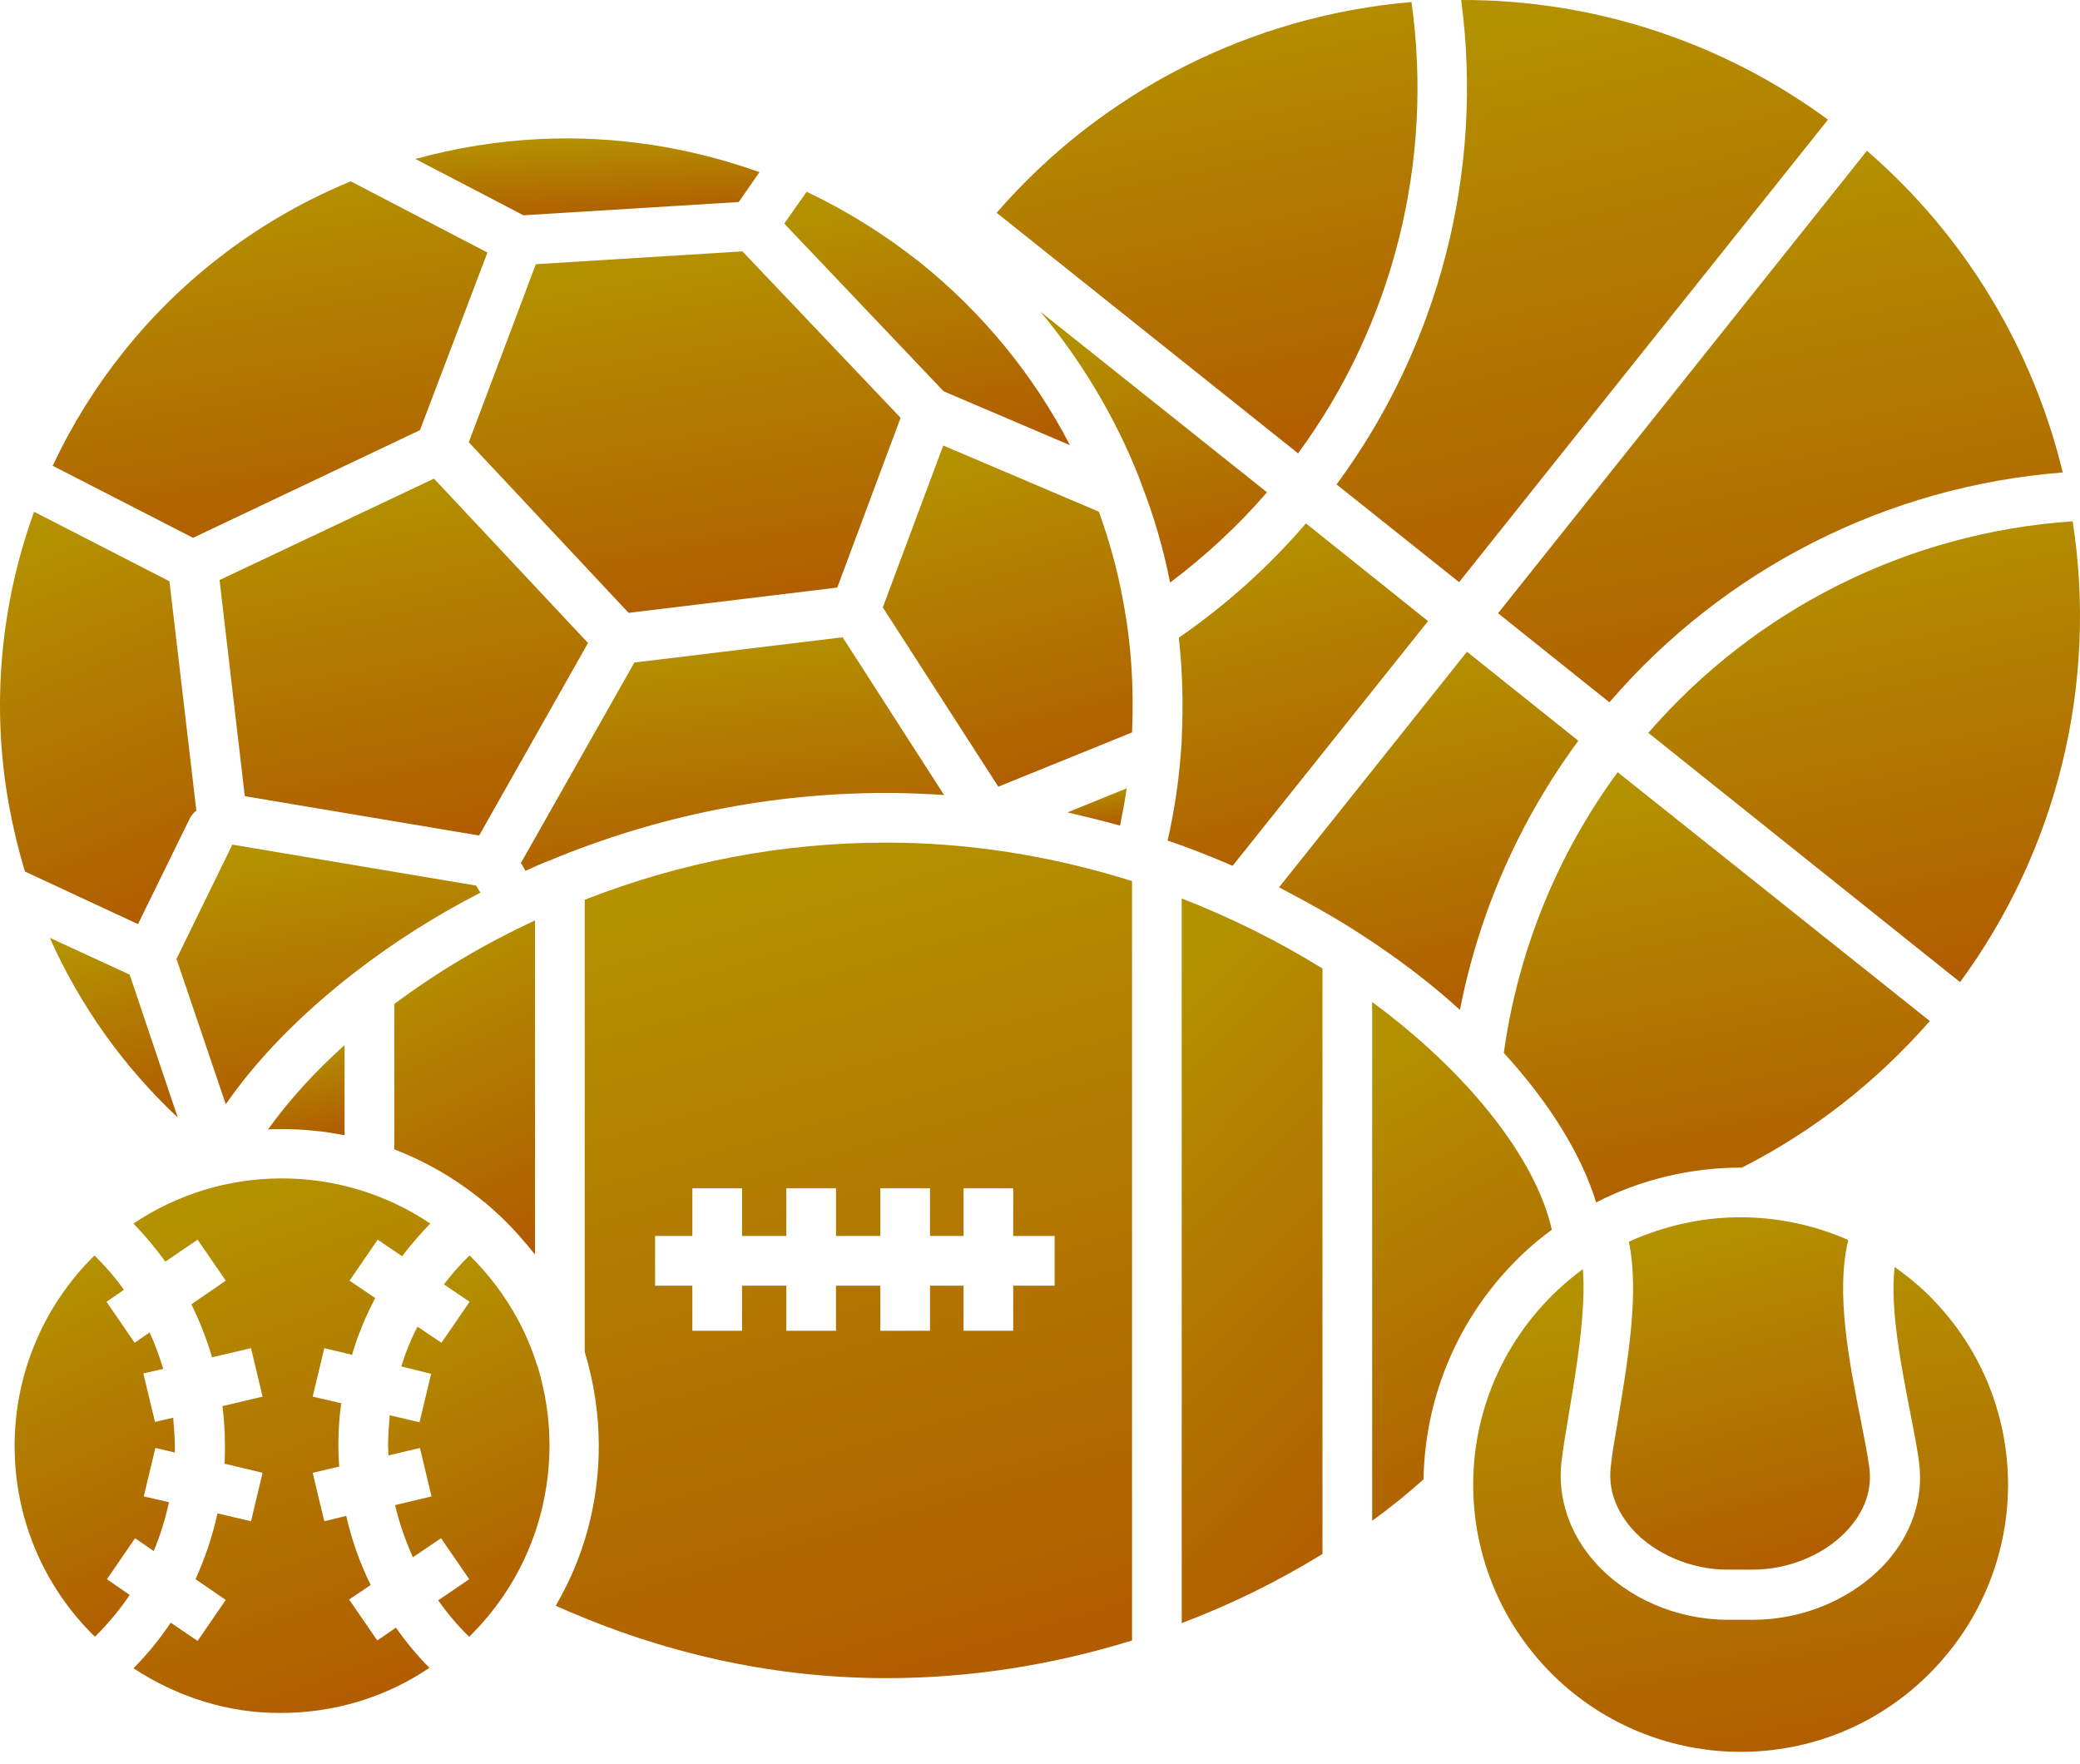 <svg width="92" height="78" viewBox="0 0 92 78" fill="none" xmlns="http://www.w3.org/2000/svg">
<path d="M19.196 21.168L9.711 25.654L10.828 35.213L21.192 36.953L26.009 28.438L19.196 21.168Z" fill="url(#paint0_linear_3963_13599)"/>
<path d="M32.674 8.935L33.59 7.616C30.495 6.499 27.144 5.987 23.848 6.151C21.998 6.243 20.167 6.536 18.372 7.03L23.152 9.521L32.674 8.935Z" fill="url(#paint1_linear_3963_13599)"/>
<path d="M37.032 25.987L39.834 18.479L32.839 11.117L23.701 11.685L20.735 19.559L27.803 27.104L37.032 25.987Z" fill="url(#paint2_linear_3963_13599)"/>
<path d="M5.975 68.031L6.799 68.598C7.092 67.903 7.312 67.17 7.477 66.438L6.36 66.181L6.872 64.039L7.733 64.24C7.733 64.148 7.733 64.057 7.733 63.965C7.733 63.544 7.696 63.123 7.66 62.702L6.854 62.885L6.341 60.742L7.22 60.541C7.055 59.992 6.854 59.442 6.616 58.929L5.957 59.387L4.712 57.574L5.481 57.043C5.096 56.494 4.657 56 4.181 55.523C1.928 57.739 0.646 60.761 0.646 63.947C0.646 67.152 1.928 70.173 4.199 72.389C4.766 71.821 5.297 71.199 5.737 70.539L4.73 69.844L5.975 68.031Z" fill="url(#paint3_linear_3963_13599)"/>
<path d="M12.457 49.936C13.41 49.936 14.344 50.028 15.241 50.211V46.219C13.904 47.427 12.769 48.673 11.853 49.955C12.055 49.936 12.256 49.936 12.457 49.936Z" fill="url(#paint4_linear_3963_13599)"/>
<path d="M7.861 49.424L5.737 43.106L2.203 41.477C3.539 44.48 5.462 47.172 7.861 49.424Z" fill="url(#paint5_linear_3963_13599)"/>
<path d="M8.374 36.239C8.447 36.074 8.557 35.946 8.685 35.854L7.495 25.709L1.507 22.633C0.024 26.735 -0.397 31.184 0.39 35.579C0.573 36.587 0.811 37.575 1.104 38.546L6.103 40.871L8.374 36.239Z" fill="url(#paint6_linear_3963_13599)"/>
<path d="M18.574 19.025L21.559 11.169L15.516 8.02C11.597 9.631 8.118 12.231 5.462 15.564C4.217 17.121 3.173 18.805 2.331 20.6L8.539 23.786L18.574 19.025Z" fill="url(#paint7_linear_3963_13599)"/>
<path d="M10.278 37.355L7.806 42.41L9.986 48.837C11.396 46.804 13.337 44.827 15.681 43.014C17.384 41.695 19.252 40.505 21.248 39.48L21.064 39.168L10.278 37.355Z" fill="url(#paint8_linear_3963_13599)"/>
<path d="M71.185 31.06C76.276 25.145 83.472 21.501 91.237 20.896C89.9 15.366 86.878 10.385 82.575 6.668L66.259 27.122L71.185 31.06Z" fill="url(#paint9_linear_3963_13599)"/>
<path d="M64.537 25.747L80.853 5.292C76.147 1.831 70.452 -0.018 64.629 0C65.636 7.581 63.658 15.273 59.117 21.425L64.537 25.747Z" fill="url(#paint10_linear_3963_13599)"/>
<path d="M72.906 32.412L86.695 43.436C90.998 37.576 92.793 30.251 91.676 23.055C84.406 23.549 77.667 26.919 72.906 32.412Z" fill="url(#paint11_linear_3963_13599)"/>
<path d="M21.412 53.159C21.43 53.159 21.449 53.178 21.467 53.196C21.724 53.416 21.962 53.635 22.2 53.855C22.749 54.386 23.225 54.935 23.665 55.485V40.707C21.412 41.751 19.325 42.996 17.439 44.406V50.834C18.867 51.383 20.222 52.17 21.412 53.159Z" fill="url(#paint12_linear_3963_13599)"/>
<path d="M16.688 72.553L15.442 70.741L16.395 70.1C15.918 69.129 15.552 68.104 15.314 67.041L14.344 67.279L13.831 65.137L15.003 64.862C14.985 64.551 14.966 64.258 14.966 63.947C14.966 63.306 15.003 62.683 15.094 62.061L13.831 61.768L14.344 59.625L15.57 59.918C15.827 59.039 16.175 58.215 16.596 57.409L15.461 56.64L16.706 54.827L17.786 55.56C18.171 55.047 18.592 54.571 19.031 54.113C17.09 52.813 14.82 52.117 12.457 52.117C10.113 52.117 7.843 52.813 5.902 54.113C6.414 54.644 6.89 55.212 7.312 55.798L8.74 54.827L9.985 56.64L8.465 57.684C8.832 58.435 9.143 59.222 9.381 60.028L11.102 59.625L11.615 61.767L9.839 62.189C9.912 62.757 9.949 63.361 9.949 63.947C9.949 64.203 9.949 64.478 9.93 64.734L11.615 65.137L11.102 67.28L9.619 66.932C9.399 67.939 9.07 68.91 8.648 69.843L9.985 70.759L8.74 72.572L7.55 71.766C7.074 72.48 6.524 73.158 5.902 73.781C7.843 75.062 10.132 75.777 12.421 75.758C14.801 75.758 17.072 75.062 18.995 73.762C18.445 73.213 17.951 72.609 17.511 71.986L16.688 72.553Z" fill="url(#paint13_linear_3963_13599)"/>
<path d="M62.431 0.09C55.326 0.694 48.734 4.045 44.083 9.411L57.414 20.05C61.626 14.319 63.42 7.14 62.431 0.09Z" fill="url(#paint14_linear_3963_13599)"/>
<path d="M47.324 19.688C45.712 16.574 43.442 13.809 40.677 11.594C39.12 10.367 37.454 9.323 35.678 8.48L34.689 9.89L41.739 17.307L47.324 19.688Z" fill="url(#paint15_linear_3963_13599)"/>
<path d="M67.998 54.883C68.2 54.718 68.419 54.553 68.639 54.388C67.925 51.22 64.922 47.429 60.692 44.316V67.261C61.497 66.675 62.248 66.071 62.962 65.43C63.036 61.347 64.849 57.519 67.998 54.883Z" fill="url(#paint16_linear_3963_13599)"/>
<path d="M76.422 71.637C74.169 71.637 71.972 70.685 70.562 69.11C69.427 67.847 68.895 66.272 69.06 64.697C69.133 64.074 69.262 63.305 69.408 62.426C69.719 60.577 70.159 57.976 70.012 56.127C69.811 56.273 69.609 56.438 69.408 56.603C66.716 58.855 65.16 62.152 65.16 65.668C65.16 69.165 66.716 72.48 69.408 74.732C71.532 76.508 74.224 77.479 76.989 77.479C80.066 77.479 82.977 76.307 85.193 74.164C87.519 71.912 88.8 68.891 88.819 65.704C88.819 62.463 87.537 59.441 85.212 57.189C84.772 56.768 84.296 56.383 83.802 56.035C83.582 57.848 84.113 60.522 84.479 62.408C84.644 63.287 84.809 64.056 84.882 64.697C85.083 66.253 84.57 67.81 83.454 69.073C82.025 70.667 79.828 71.637 77.539 71.637H76.422V71.637Z" fill="url(#paint17_linear_3963_13599)"/>
<path d="M69.811 32.761L64.885 28.824L56.572 39.244C57.798 39.885 59.025 40.562 60.179 41.313C61.79 42.357 63.274 43.474 64.574 44.664C65.416 40.361 67.193 36.314 69.811 32.761Z" fill="url(#paint18_linear_3963_13599)"/>
<path d="M52.268 71.785C54.447 70.961 56.535 69.935 58.494 68.727V42.833C56.535 41.624 54.447 40.581 52.268 39.738V71.785Z" fill="url(#paint19_linear_3963_13599)"/>
<path d="M23.701 60.211C23.134 58.472 22.127 56.86 20.771 55.523C20.35 55.926 19.984 56.347 19.636 56.805L20.771 57.574L19.526 59.387L18.464 58.673C18.171 59.241 17.933 59.827 17.75 60.431L19.069 60.761L18.556 62.903L17.237 62.592C17.201 63.05 17.164 63.508 17.164 63.965C17.164 64.094 17.182 64.24 17.182 64.368L18.574 64.039L19.087 66.181L17.475 66.566C17.659 67.353 17.933 68.141 18.263 68.873L19.508 68.031L20.753 69.844L19.38 70.778C19.783 71.345 20.24 71.895 20.753 72.389C23.042 70.137 24.288 67.152 24.306 63.947C24.306 62.739 24.123 61.585 23.793 60.468C23.756 60.394 23.72 60.303 23.701 60.211Z" fill="url(#paint20_linear_3963_13599)"/>
<path d="M72.045 54.917C72.521 57.169 71.99 60.227 71.569 62.773C71.423 63.615 71.294 64.347 71.24 64.915C71.111 66.124 71.697 67.058 72.192 67.625C73.181 68.724 74.792 69.42 76.403 69.42H77.521C79.15 69.42 80.799 68.724 81.787 67.588C82.282 67.021 82.831 66.124 82.685 64.933C82.612 64.365 82.465 63.633 82.3 62.791C81.787 60.227 81.183 57.132 81.751 54.843C80.267 54.184 78.62 53.836 76.971 53.836C75.268 53.836 73.583 54.221 72.045 54.917Z" fill="url(#paint21_linear_3963_13599)"/>
<path d="M71.551 34.152C68.859 37.815 67.138 42.081 66.515 46.568C68.511 48.747 69.939 51.036 70.599 53.178C72.558 52.171 74.774 51.64 76.989 51.64H77.044C80.212 50.029 82.996 47.85 85.358 45.158L71.551 34.152Z" fill="url(#paint22_linear_3963_13599)"/>
<path d="M63.164 27.47L57.762 23.148C56.095 25.09 54.209 26.774 52.14 28.203C52.305 29.686 52.341 31.188 52.268 32.671C52.268 32.872 52.25 33.055 52.231 33.257C52.14 34.575 51.938 35.875 51.645 37.175C52.616 37.505 53.586 37.89 54.52 38.292L63.164 27.47Z" fill="url(#paint23_linear_3963_13599)"/>
<path d="M41.757 35.16L37.27 28.184L28.059 29.301L23.042 38.164L23.243 38.512C23.61 38.347 23.976 38.182 24.36 38.035C29.14 36.058 34.139 35.069 39.211 35.069C40.054 35.069 40.914 35.106 41.757 35.16Z" fill="url(#paint24_linear_3963_13599)"/>
<path d="M56.041 21.773L46.024 13.789C47.837 15.968 49.32 18.44 50.364 21.077C50.4 21.187 50.455 21.315 50.492 21.425C51.041 22.835 51.462 24.282 51.755 25.765C53.312 24.593 54.759 23.256 56.041 21.773Z" fill="url(#paint25_linear_3963_13599)"/>
<path d="M49.961 38.932C46.426 37.833 42.801 37.266 39.212 37.266C34.652 37.266 30.165 38.108 25.862 39.793V59.79C26.265 61.126 26.485 62.518 26.485 63.946C26.485 66.473 25.826 68.891 24.58 71.015C24.763 71.106 24.965 71.18 25.203 71.29C29.744 73.231 34.451 74.219 39.212 74.219C42.874 74.219 46.518 73.652 50.071 72.553V38.969C50.053 38.969 50.034 38.95 50.016 38.95C49.998 38.95 49.979 38.932 49.961 38.932ZM46.646 56.86H44.815V58.856H42.618V56.86H41.134V58.856H38.937V56.86H36.977V58.856H34.78V56.86H32.821V58.856H30.623V56.86H28.975V54.662H30.623V52.556H32.821V54.662H34.78V52.556H36.978V54.662H38.937V52.556H41.135V54.662H42.618V52.556H44.815V54.662H46.647V56.86H46.646Z" fill="url(#paint26_linear_3963_13599)"/>
<path d="M47.214 35.929C47.983 36.112 48.771 36.296 49.54 36.515C49.65 35.966 49.759 35.417 49.833 34.867L47.214 35.929Z" fill="url(#paint27_linear_3963_13599)"/>
<path d="M48.606 22.633L41.721 19.703L39.047 26.863L44.156 34.792L50.071 32.393C50.162 30.416 50.034 28.401 49.65 26.442C49.411 25.142 49.045 23.86 48.606 22.633Z" fill="url(#paint28_linear_3963_13599)"/>
<defs>
<linearGradient id="paint0_linear_3963_13599" x1="17.86" y1="21.168" x2="21.878" y2="42.007" gradientUnits="userSpaceOnUse">
<stop stop-color="#B39100"/>
<stop offset="1" stop-color="#B04C00"/>
</linearGradient>
<linearGradient id="paint1_linear_3963_13599" x1="25.981" y1="6.121" x2="26.188" y2="10.767" gradientUnits="userSpaceOnUse">
<stop stop-color="#B39100"/>
<stop offset="1" stop-color="#B04C00"/>
</linearGradient>
<linearGradient id="paint2_linear_3963_13599" x1="30.284" y1="11.117" x2="33.833" y2="32.416" gradientUnits="userSpaceOnUse">
<stop stop-color="#B39100"/>
<stop offset="1" stop-color="#B04C00"/>
</linearGradient>
<linearGradient id="paint3_linear_3963_13599" x1="4.19" y1="55.523" x2="13.125" y2="74.383" gradientUnits="userSpaceOnUse">
<stop stop-color="#B39100"/>
<stop offset="1" stop-color="#B04C00"/>
</linearGradient>
<linearGradient id="paint4_linear_3963_13599" x1="13.547" y1="46.219" x2="14.762" y2="51.4" gradientUnits="userSpaceOnUse">
<stop stop-color="#B39100"/>
<stop offset="1" stop-color="#B04C00"/>
</linearGradient>
<linearGradient id="paint5_linear_3963_13599" x1="5.032" y1="41.477" x2="7.854" y2="51.57" gradientUnits="userSpaceOnUse">
<stop stop-color="#B39100"/>
<stop offset="1" stop-color="#B04C00"/>
</linearGradient>
<linearGradient id="paint6_linear_3963_13599" x1="4.343" y1="22.633" x2="13.23" y2="43.891" gradientUnits="userSpaceOnUse">
<stop stop-color="#B39100"/>
<stop offset="1" stop-color="#B04C00"/>
</linearGradient>
<linearGradient id="paint7_linear_3963_13599" x1="11.945" y1="8.02" x2="15.378" y2="29.048" gradientUnits="userSpaceOnUse">
<stop stop-color="#B39100"/>
<stop offset="1" stop-color="#B04C00"/>
</linearGradient>
<linearGradient id="paint8_linear_3963_13599" x1="14.527" y1="37.355" x2="17.125" y2="52.635" gradientUnits="userSpaceOnUse">
<stop stop-color="#B39100"/>
<stop offset="1" stop-color="#B04C00"/>
</linearGradient>
<linearGradient id="paint9_linear_3963_13599" x1="78.748" y1="6.668" x2="85.004" y2="38.85" gradientUnits="userSpaceOnUse">
<stop stop-color="#B39100"/>
<stop offset="1" stop-color="#B04C00"/>
</linearGradient>
<linearGradient id="paint10_linear_3963_13599" x1="69.985" y1="-2.01188e-07" x2="77.861" y2="33.398" gradientUnits="userSpaceOnUse">
<stop stop-color="#B39100"/>
<stop offset="1" stop-color="#B04C00"/>
</linearGradient>
<linearGradient id="paint11_linear_3963_13599" x1="82.453" y1="23.055" x2="88.127" y2="49.757" gradientUnits="userSpaceOnUse">
<stop stop-color="#B39100"/>
<stop offset="1" stop-color="#B04C00"/>
</linearGradient>
<linearGradient id="paint12_linear_3963_13599" x1="20.552" y1="40.707" x2="28.368" y2="57.249" gradientUnits="userSpaceOnUse">
<stop stop-color="#B39100"/>
<stop offset="1" stop-color="#B04C00"/>
</linearGradient>
<linearGradient id="paint13_linear_3963_13599" x1="12.466" y1="52.117" x2="22.749" y2="80.803" gradientUnits="userSpaceOnUse">
<stop stop-color="#B39100"/>
<stop offset="1" stop-color="#B04C00"/>
</linearGradient>
<linearGradient id="paint14_linear_3963_13599" x1="53.39" y1="0.09" x2="58.97" y2="26.23" gradientUnits="userSpaceOnUse">
<stop stop-color="#B39100"/>
<stop offset="1" stop-color="#B04C00"/>
</linearGradient>
<linearGradient id="paint15_linear_3963_13599" x1="41.006" y1="8.48" x2="43.634" y2="23.362" gradientUnits="userSpaceOnUse">
<stop stop-color="#B39100"/>
<stop offset="1" stop-color="#B04C00"/>
</linearGradient>
<linearGradient id="paint16_linear_3963_13599" x1="64.665" y1="44.316" x2="78.239" y2="67.933" gradientUnits="userSpaceOnUse">
<stop stop-color="#B39100"/>
<stop offset="1" stop-color="#B04C00"/>
</linearGradient>
<linearGradient id="paint17_linear_3963_13599" x1="76.989" y1="56.035" x2="82.12" y2="84.472" gradientUnits="userSpaceOnUse">
<stop stop-color="#B39100"/>
<stop offset="1" stop-color="#B04C00"/>
</linearGradient>
<linearGradient id="paint18_linear_3963_13599" x1="63.191" y1="28.824" x2="68.08" y2="49.349" gradientUnits="userSpaceOnUse">
<stop stop-color="#B39100"/>
<stop offset="1" stop-color="#B04C00"/>
</linearGradient>
<linearGradient id="paint19_linear_3963_13599" x1="55.381" y1="39.738" x2="77.314" y2="61.144" gradientUnits="userSpaceOnUse">
<stop stop-color="#B39100"/>
<stop offset="1" stop-color="#B04C00"/>
</linearGradient>
<linearGradient id="paint20_linear_3963_13599" x1="20.735" y1="55.523" x2="29.627" y2="74.437" gradientUnits="userSpaceOnUse">
<stop stop-color="#B39100"/>
<stop offset="1" stop-color="#B04C00"/>
</linearGradient>
<linearGradient id="paint21_linear_3963_13599" x1="76.965" y1="53.836" x2="82.336" y2="73.724" gradientUnits="userSpaceOnUse">
<stop stop-color="#B39100"/>
<stop offset="1" stop-color="#B04C00"/>
</linearGradient>
<linearGradient id="paint22_linear_3963_13599" x1="75.936" y1="34.152" x2="80.97" y2="59.193" gradientUnits="userSpaceOnUse">
<stop stop-color="#B39100"/>
<stop offset="1" stop-color="#B04C00"/>
</linearGradient>
<linearGradient id="paint23_linear_3963_13599" x1="57.404" y1="23.148" x2="62.484" y2="42.555" gradientUnits="userSpaceOnUse">
<stop stop-color="#B39100"/>
<stop offset="1" stop-color="#B04C00"/>
</linearGradient>
<linearGradient id="paint24_linear_3963_13599" x1="32.399" y1="28.184" x2="33.934" y2="42.157" gradientUnits="userSpaceOnUse">
<stop stop-color="#B39100"/>
<stop offset="1" stop-color="#B04C00"/>
</linearGradient>
<linearGradient id="paint25_linear_3963_13599" x1="51.032" y1="13.789" x2="54.726" y2="29.308" gradientUnits="userSpaceOnUse">
<stop stop-color="#B39100"/>
<stop offset="1" stop-color="#B04C00"/>
</linearGradient>
<linearGradient id="paint26_linear_3963_13599" x1="37.325" y1="37.266" x2="50.806" y2="83.975" gradientUnits="userSpaceOnUse">
<stop stop-color="#B39100"/>
<stop offset="1" stop-color="#B04C00"/>
</linearGradient>
<linearGradient id="paint27_linear_3963_13599" x1="48.523" y1="34.867" x2="48.802" y2="37.089" gradientUnits="userSpaceOnUse">
<stop stop-color="#B39100"/>
<stop offset="1" stop-color="#B04C00"/>
</linearGradient>
<linearGradient id="paint28_linear_3963_13599" x1="44.573" y1="19.703" x2="49.802" y2="38.943" gradientUnits="userSpaceOnUse">
<stop stop-color="#B39100"/>
<stop offset="1" stop-color="#B04C00"/>
</linearGradient>
</defs>
</svg>
